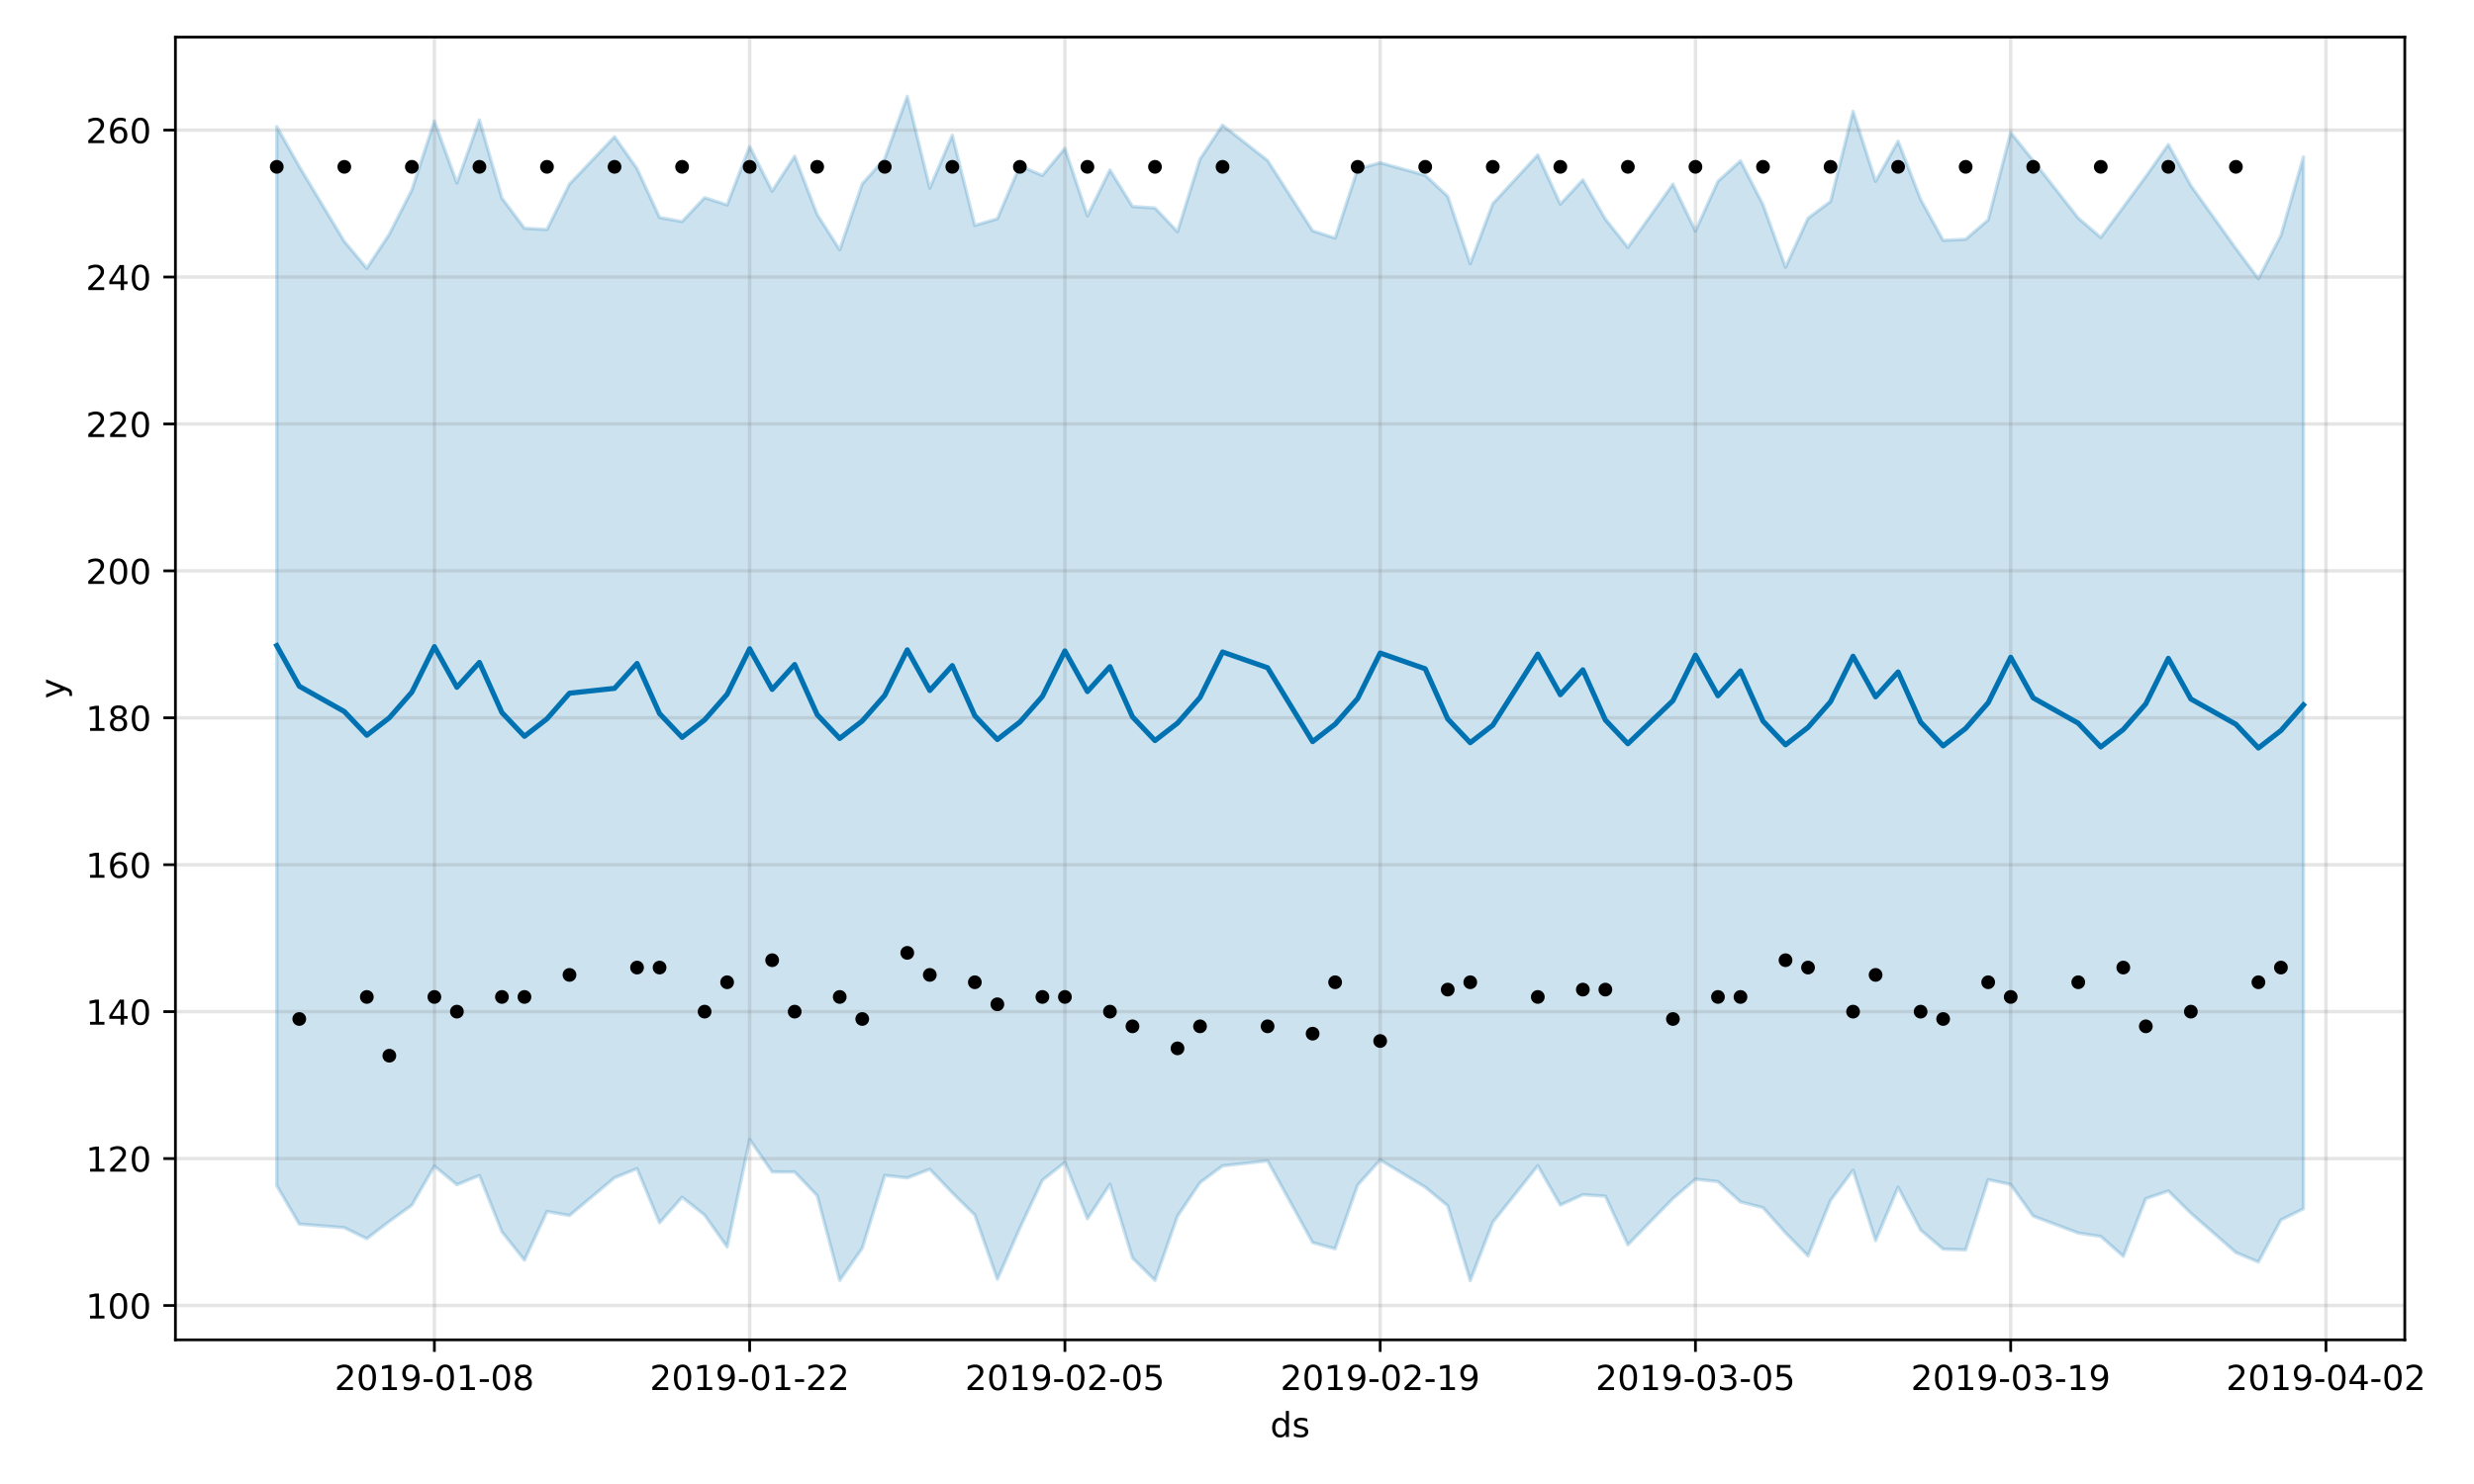<?xml version="1.0" encoding="utf-8" standalone="no"?>
<!DOCTYPE svg PUBLIC "-//W3C//DTD SVG 1.1//EN"
  "http://www.w3.org/Graphics/SVG/1.1/DTD/svg11.dtd">
<!-- Created with matplotlib (https://matplotlib.org/) -->
<svg height="432pt" version="1.1" viewBox="0 0 720 432" width="720pt" xmlns="http://www.w3.org/2000/svg" xmlns:xlink="http://www.w3.org/1999/xlink">
 <defs>
  <style type="text/css">
*{stroke-linecap:butt;stroke-linejoin:round;}
  </style>
 </defs>
 <g id="figure_1">
  <g id="patch_1">
   <path d="M 0 432 
L 720 432 
L 720 0 
L 0 0 
z
" style="fill:#ffffff;"/>
  </g>
  <g id="axes_1">
   <g id="patch_2">
    <path d="M 51.05 390.04 
L 699.857 390.04 
L 699.857 10.8 
L 51.05 10.8 
z
" style="fill:#ffffff;"/>
   </g>
   <g id="PolyCollection_1">
    <defs>
     <path d="M 80.541 -395.135 
L 80.541 -86.854 
L 87.095 -75.655 
L 100.202 -74.612 
L 106.756 -71.416 
L 113.309 -76.445 
L 119.863 -81.176 
L 126.417 -92.543 
L 132.97 -87.113 
L 139.524 -89.815 
L 146.077 -73.405 
L 152.631 -65.169 
L 159.185 -79.321 
L 165.738 -78.156 
L 178.845 -89.143 
L 185.399 -91.801 
L 191.953 -76.033 
L 198.506 -83.48 
L 205.06 -78.289 
L 211.613 -69.012 
L 218.167 -100.292 
L 224.721 -90.849 
L 231.274 -90.831 
L 237.828 -83.932 
L 244.381 -59.268 
L 250.935 -68.629 
L 257.489 -89.824 
L 264.042 -89.115 
L 270.596 -91.614 
L 277.15 -84.752 
L 283.703 -78.29 
L 290.257 -59.588 
L 296.81 -74.516 
L 303.364 -88.428 
L 309.918 -93.618 
L 316.471 -77.22 
L 323.025 -87.256 
L 329.578 -65.791 
L 336.132 -59.278 
L 342.686 -77.974 
L 349.239 -87.725 
L 355.793 -92.611 
L 368.9 -94.071 
L 382.007 -70.28 
L 388.561 -68.467 
L 395.114 -87 
L 401.668 -94.322 
L 414.775 -86.399 
L 421.329 -80.985 
L 427.883 -59.198 
L 434.436 -76.189 
L 447.543 -92.65 
L 454.097 -81.192 
L 460.651 -84.214 
L 467.204 -83.773 
L 473.758 -69.635 
L 486.865 -83.079 
L 493.419 -88.723 
L 499.972 -88.035 
L 506.526 -82.117 
L 513.079 -80.443 
L 519.633 -73.095 
L 526.187 -66.416 
L 532.74 -82.561 
L 539.294 -91.341 
L 545.847 -70.854 
L 552.401 -86.394 
L 558.955 -73.91 
L 565.508 -68.364 
L 572.062 -68.16 
L 578.616 -88.59 
L 585.169 -87.179 
L 591.723 -77.985 
L 604.83 -73.061 
L 611.384 -72.056 
L 617.937 -66.283 
L 624.491 -83.073 
L 631.044 -85.304 
L 637.598 -78.831 
L 650.705 -67.381 
L 657.259 -64.625 
L 663.812 -76.874 
L 670.366 -80.12 
L 670.366 -386.316 
L 670.366 -386.316 
L 663.812 -363.459 
L 657.259 -350.845 
L 650.705 -359.662 
L 637.598 -377.974 
L 631.044 -389.919 
L 624.491 -380.613 
L 617.937 -371.699 
L 611.384 -362.871 
L 604.83 -368.525 
L 591.723 -385.247 
L 585.169 -393.387 
L 578.616 -367.997 
L 572.062 -362.347 
L 565.508 -362.03 
L 558.955 -373.952 
L 552.401 -390.898 
L 545.847 -379.213 
L 539.294 -399.596 
L 532.74 -373.361 
L 526.187 -368.478 
L 519.633 -354.224 
L 513.079 -372.453 
L 506.526 -385.171 
L 499.972 -379.21 
L 493.419 -364.763 
L 486.865 -378.386 
L 473.758 -359.972 
L 467.204 -368.229 
L 460.651 -379.64 
L 454.097 -372.579 
L 447.543 -386.906 
L 434.436 -372.708 
L 427.883 -355.224 
L 421.329 -374.859 
L 414.775 -380.974 
L 401.668 -384.628 
L 395.114 -382.777 
L 388.561 -362.697 
L 382.007 -364.807 
L 368.9 -385.276 
L 355.793 -395.567 
L 349.239 -385.679 
L 342.686 -364.551 
L 336.132 -371.452 
L 329.578 -371.901 
L 323.025 -382.533 
L 316.471 -369.157 
L 309.918 -388.818 
L 303.364 -380.925 
L 296.81 -383.717 
L 290.257 -368.313 
L 283.703 -366.383 
L 277.15 -392.634 
L 270.596 -377.239 
L 264.042 -403.962 
L 257.489 -385.825 
L 250.935 -378.467 
L 244.381 -359.293 
L 237.828 -369.536 
L 231.274 -386.512 
L 224.721 -376.366 
L 218.167 -389.352 
L 211.613 -372.357 
L 205.06 -374.467 
L 198.506 -367.494 
L 191.953 -368.69 
L 185.399 -382.904 
L 178.845 -392.197 
L 165.738 -378.412 
L 159.185 -365.192 
L 152.631 -365.565 
L 146.077 -374.317 
L 139.524 -397.089 
L 132.97 -378.728 
L 126.417 -396.754 
L 119.863 -376.704 
L 113.309 -363.848 
L 106.756 -353.904 
L 100.202 -361.721 
L 87.095 -383.53 
L 80.541 -395.135 
z
" id="m2e9ef9d0f6" style="stroke:#0072b2;stroke-opacity:0.2;"/>
    </defs>
    <g clip-path="url(#pa3e7a0e8f6)">
     <use style="fill:#0072b2;fill-opacity:0.2;stroke:#0072b2;stroke-opacity:0.2;" x="0" xlink:href="#m2e9ef9d0f6" y="432"/>
    </g>
   </g>
   <g id="matplotlib.axis_1">
    <g id="xtick_1">
     <g id="line2d_1">
      <path clip-path="url(#pa3e7a0e8f6)" d="M 126.417 390.04 
L 126.417 10.8 
" style="fill:none;stroke:#808080;stroke-linecap:square;stroke-opacity:0.2;"/>
     </g>
     <g id="line2d_2">
      <defs>
       <path d="M 0 0 
L 0 3.5 
" id="m73ce8b7457" style="stroke:#000000;stroke-width:0.8;"/>
      </defs>
      <g>
       <use style="stroke:#000000;stroke-width:0.8;" x="126.417" xlink:href="#m73ce8b7457" y="390.04"/>
      </g>
     </g>
     <g id="text_1">
      <!-- 2019-01-08 -->
      <defs>
       <path d="M 19.188 8.297 
L 53.609 8.297 
L 53.609 0 
L 7.328 0 
L 7.328 8.297 
Q 12.938 14.109 22.625 23.891 
Q 32.328 33.688 34.812 36.531 
Q 39.547 41.844 41.422 45.531 
Q 43.312 49.219 43.312 52.781 
Q 43.312 58.594 39.234 62.25 
Q 35.156 65.922 28.609 65.922 
Q 23.969 65.922 18.812 64.312 
Q 13.672 62.703 7.812 59.422 
L 7.812 69.391 
Q 13.766 71.781 18.938 73 
Q 24.125 74.219 28.422 74.219 
Q 39.75 74.219 46.484 68.547 
Q 53.219 62.891 53.219 53.422 
Q 53.219 48.922 51.531 44.891 
Q 49.859 40.875 45.406 35.406 
Q 44.188 33.984 37.641 27.219 
Q 31.109 20.453 19.188 8.297 
z
" id="DejaVuSans-50"/>
       <path d="M 31.781 66.406 
Q 24.172 66.406 20.328 58.906 
Q 16.5 51.422 16.5 36.375 
Q 16.5 21.391 20.328 13.891 
Q 24.172 6.391 31.781 6.391 
Q 39.453 6.391 43.281 13.891 
Q 47.125 21.391 47.125 36.375 
Q 47.125 51.422 43.281 58.906 
Q 39.453 66.406 31.781 66.406 
z
M 31.781 74.219 
Q 44.047 74.219 50.516 64.516 
Q 56.984 54.828 56.984 36.375 
Q 56.984 17.969 50.516 8.266 
Q 44.047 -1.422 31.781 -1.422 
Q 19.531 -1.422 13.062 8.266 
Q 6.594 17.969 6.594 36.375 
Q 6.594 54.828 13.062 64.516 
Q 19.531 74.219 31.781 74.219 
z
" id="DejaVuSans-48"/>
       <path d="M 12.406 8.297 
L 28.516 8.297 
L 28.516 63.922 
L 10.984 60.406 
L 10.984 69.391 
L 28.422 72.906 
L 38.281 72.906 
L 38.281 8.297 
L 54.391 8.297 
L 54.391 0 
L 12.406 0 
z
" id="DejaVuSans-49"/>
       <path d="M 10.984 1.516 
L 10.984 10.5 
Q 14.703 8.734 18.5 7.812 
Q 22.312 6.891 25.984 6.891 
Q 35.75 6.891 40.891 13.453 
Q 46.047 20.016 46.781 33.406 
Q 43.953 29.203 39.594 26.953 
Q 35.25 24.703 29.984 24.703 
Q 19.047 24.703 12.672 31.312 
Q 6.297 37.938 6.297 49.422 
Q 6.297 60.641 12.938 67.422 
Q 19.578 74.219 30.609 74.219 
Q 43.266 74.219 49.922 64.516 
Q 56.594 54.828 56.594 36.375 
Q 56.594 19.141 48.406 8.859 
Q 40.234 -1.422 26.422 -1.422 
Q 22.703 -1.422 18.891 -0.688 
Q 15.094 0.047 10.984 1.516 
z
M 30.609 32.422 
Q 37.25 32.422 41.125 36.953 
Q 45.016 41.5 45.016 49.422 
Q 45.016 57.281 41.125 61.844 
Q 37.25 66.406 30.609 66.406 
Q 23.969 66.406 20.094 61.844 
Q 16.219 57.281 16.219 49.422 
Q 16.219 41.5 20.094 36.953 
Q 23.969 32.422 30.609 32.422 
z
" id="DejaVuSans-57"/>
       <path d="M 4.891 31.391 
L 31.203 31.391 
L 31.203 23.391 
L 4.891 23.391 
z
" id="DejaVuSans-45"/>
       <path d="M 31.781 34.625 
Q 24.75 34.625 20.719 30.859 
Q 16.703 27.094 16.703 20.516 
Q 16.703 13.922 20.719 10.156 
Q 24.75 6.391 31.781 6.391 
Q 38.812 6.391 42.859 10.172 
Q 46.922 13.969 46.922 20.516 
Q 46.922 27.094 42.891 30.859 
Q 38.875 34.625 31.781 34.625 
z
M 21.922 38.812 
Q 15.578 40.375 12.031 44.719 
Q 8.5 49.078 8.5 55.328 
Q 8.5 64.062 14.719 69.141 
Q 20.953 74.219 31.781 74.219 
Q 42.672 74.219 48.875 69.141 
Q 55.078 64.062 55.078 55.328 
Q 55.078 49.078 51.531 44.719 
Q 48 40.375 41.703 38.812 
Q 48.828 37.156 52.797 32.312 
Q 56.781 27.484 56.781 20.516 
Q 56.781 9.906 50.312 4.234 
Q 43.844 -1.422 31.781 -1.422 
Q 19.734 -1.422 13.25 4.234 
Q 6.781 9.906 6.781 20.516 
Q 6.781 27.484 10.781 32.312 
Q 14.797 37.156 21.922 38.812 
z
M 18.312 54.391 
Q 18.312 48.734 21.844 45.562 
Q 25.391 42.391 31.781 42.391 
Q 38.141 42.391 41.719 45.562 
Q 45.312 48.734 45.312 54.391 
Q 45.312 60.062 41.719 63.234 
Q 38.141 66.406 31.781 66.406 
Q 25.391 66.406 21.844 63.234 
Q 18.312 60.062 18.312 54.391 
z
" id="DejaVuSans-56"/>
      </defs>
      <g transform="translate(97.359 404.638)scale(0.1 -0.1)">
       <use xlink:href="#DejaVuSans-50"/>
       <use x="63.623" xlink:href="#DejaVuSans-48"/>
       <use x="127.246" xlink:href="#DejaVuSans-49"/>
       <use x="190.869" xlink:href="#DejaVuSans-57"/>
       <use x="254.492" xlink:href="#DejaVuSans-45"/>
       <use x="290.576" xlink:href="#DejaVuSans-48"/>
       <use x="354.199" xlink:href="#DejaVuSans-49"/>
       <use x="417.822" xlink:href="#DejaVuSans-45"/>
       <use x="453.906" xlink:href="#DejaVuSans-48"/>
       <use x="517.529" xlink:href="#DejaVuSans-56"/>
      </g>
     </g>
    </g>
    <g id="xtick_2">
     <g id="line2d_3">
      <path clip-path="url(#pa3e7a0e8f6)" d="M 218.167 390.04 
L 218.167 10.8 
" style="fill:none;stroke:#808080;stroke-linecap:square;stroke-opacity:0.2;"/>
     </g>
     <g id="line2d_4">
      <g>
       <use style="stroke:#000000;stroke-width:0.8;" x="218.167" xlink:href="#m73ce8b7457" y="390.04"/>
      </g>
     </g>
     <g id="text_2">
      <!-- 2019-01-22 -->
      <g transform="translate(189.109 404.638)scale(0.1 -0.1)">
       <use xlink:href="#DejaVuSans-50"/>
       <use x="63.623" xlink:href="#DejaVuSans-48"/>
       <use x="127.246" xlink:href="#DejaVuSans-49"/>
       <use x="190.869" xlink:href="#DejaVuSans-57"/>
       <use x="254.492" xlink:href="#DejaVuSans-45"/>
       <use x="290.576" xlink:href="#DejaVuSans-48"/>
       <use x="354.199" xlink:href="#DejaVuSans-49"/>
       <use x="417.822" xlink:href="#DejaVuSans-45"/>
       <use x="453.906" xlink:href="#DejaVuSans-50"/>
       <use x="517.529" xlink:href="#DejaVuSans-50"/>
      </g>
     </g>
    </g>
    <g id="xtick_3">
     <g id="line2d_5">
      <path clip-path="url(#pa3e7a0e8f6)" d="M 309.918 390.04 
L 309.918 10.8 
" style="fill:none;stroke:#808080;stroke-linecap:square;stroke-opacity:0.2;"/>
     </g>
     <g id="line2d_6">
      <g>
       <use style="stroke:#000000;stroke-width:0.8;" x="309.918" xlink:href="#m73ce8b7457" y="390.04"/>
      </g>
     </g>
     <g id="text_3">
      <!-- 2019-02-05 -->
      <defs>
       <path d="M 10.797 72.906 
L 49.516 72.906 
L 49.516 64.594 
L 19.828 64.594 
L 19.828 46.734 
Q 21.969 47.469 24.109 47.828 
Q 26.266 48.188 28.422 48.188 
Q 40.625 48.188 47.75 41.5 
Q 54.891 34.812 54.891 23.391 
Q 54.891 11.625 47.562 5.094 
Q 40.234 -1.422 26.906 -1.422 
Q 22.312 -1.422 17.547 -0.641 
Q 12.797 0.141 7.719 1.703 
L 7.719 11.625 
Q 12.109 9.234 16.797 8.062 
Q 21.484 6.891 26.703 6.891 
Q 35.156 6.891 40.078 11.328 
Q 45.016 15.766 45.016 23.391 
Q 45.016 31 40.078 35.438 
Q 35.156 39.891 26.703 39.891 
Q 22.75 39.891 18.812 39.016 
Q 14.891 38.141 10.797 36.281 
z
" id="DejaVuSans-53"/>
      </defs>
      <g transform="translate(280.86 404.638)scale(0.1 -0.1)">
       <use xlink:href="#DejaVuSans-50"/>
       <use x="63.623" xlink:href="#DejaVuSans-48"/>
       <use x="127.246" xlink:href="#DejaVuSans-49"/>
       <use x="190.869" xlink:href="#DejaVuSans-57"/>
       <use x="254.492" xlink:href="#DejaVuSans-45"/>
       <use x="290.576" xlink:href="#DejaVuSans-48"/>
       <use x="354.199" xlink:href="#DejaVuSans-50"/>
       <use x="417.822" xlink:href="#DejaVuSans-45"/>
       <use x="453.906" xlink:href="#DejaVuSans-48"/>
       <use x="517.529" xlink:href="#DejaVuSans-53"/>
      </g>
     </g>
    </g>
    <g id="xtick_4">
     <g id="line2d_7">
      <path clip-path="url(#pa3e7a0e8f6)" d="M 401.668 390.04 
L 401.668 10.8 
" style="fill:none;stroke:#808080;stroke-linecap:square;stroke-opacity:0.2;"/>
     </g>
     <g id="line2d_8">
      <g>
       <use style="stroke:#000000;stroke-width:0.8;" x="401.668" xlink:href="#m73ce8b7457" y="390.04"/>
      </g>
     </g>
     <g id="text_4">
      <!-- 2019-02-19 -->
      <g transform="translate(372.61 404.638)scale(0.1 -0.1)">
       <use xlink:href="#DejaVuSans-50"/>
       <use x="63.623" xlink:href="#DejaVuSans-48"/>
       <use x="127.246" xlink:href="#DejaVuSans-49"/>
       <use x="190.869" xlink:href="#DejaVuSans-57"/>
       <use x="254.492" xlink:href="#DejaVuSans-45"/>
       <use x="290.576" xlink:href="#DejaVuSans-48"/>
       <use x="354.199" xlink:href="#DejaVuSans-50"/>
       <use x="417.822" xlink:href="#DejaVuSans-45"/>
       <use x="453.906" xlink:href="#DejaVuSans-49"/>
       <use x="517.529" xlink:href="#DejaVuSans-57"/>
      </g>
     </g>
    </g>
    <g id="xtick_5">
     <g id="line2d_9">
      <path clip-path="url(#pa3e7a0e8f6)" d="M 493.419 390.04 
L 493.419 10.8 
" style="fill:none;stroke:#808080;stroke-linecap:square;stroke-opacity:0.2;"/>
     </g>
     <g id="line2d_10">
      <g>
       <use style="stroke:#000000;stroke-width:0.8;" x="493.419" xlink:href="#m73ce8b7457" y="390.04"/>
      </g>
     </g>
     <g id="text_5">
      <!-- 2019-03-05 -->
      <defs>
       <path d="M 40.578 39.312 
Q 47.656 37.797 51.625 33 
Q 55.609 28.219 55.609 21.188 
Q 55.609 10.406 48.188 4.484 
Q 40.766 -1.422 27.094 -1.422 
Q 22.516 -1.422 17.656 -0.516 
Q 12.797 0.391 7.625 2.203 
L 7.625 11.719 
Q 11.719 9.328 16.594 8.109 
Q 21.484 6.891 26.812 6.891 
Q 36.078 6.891 40.938 10.547 
Q 45.797 14.203 45.797 21.188 
Q 45.797 27.641 41.281 31.266 
Q 36.766 34.906 28.719 34.906 
L 20.219 34.906 
L 20.219 43.016 
L 29.109 43.016 
Q 36.375 43.016 40.234 45.922 
Q 44.094 48.828 44.094 54.297 
Q 44.094 59.906 40.109 62.906 
Q 36.141 65.922 28.719 65.922 
Q 24.656 65.922 20.016 65.031 
Q 15.375 64.156 9.812 62.312 
L 9.812 71.094 
Q 15.438 72.656 20.344 73.438 
Q 25.25 74.219 29.594 74.219 
Q 40.828 74.219 47.359 69.109 
Q 53.906 64.016 53.906 55.328 
Q 53.906 49.266 50.438 45.094 
Q 46.969 40.922 40.578 39.312 
z
" id="DejaVuSans-51"/>
      </defs>
      <g transform="translate(464.361 404.638)scale(0.1 -0.1)">
       <use xlink:href="#DejaVuSans-50"/>
       <use x="63.623" xlink:href="#DejaVuSans-48"/>
       <use x="127.246" xlink:href="#DejaVuSans-49"/>
       <use x="190.869" xlink:href="#DejaVuSans-57"/>
       <use x="254.492" xlink:href="#DejaVuSans-45"/>
       <use x="290.576" xlink:href="#DejaVuSans-48"/>
       <use x="354.199" xlink:href="#DejaVuSans-51"/>
       <use x="417.822" xlink:href="#DejaVuSans-45"/>
       <use x="453.906" xlink:href="#DejaVuSans-48"/>
       <use x="517.529" xlink:href="#DejaVuSans-53"/>
      </g>
     </g>
    </g>
    <g id="xtick_6">
     <g id="line2d_11">
      <path clip-path="url(#pa3e7a0e8f6)" d="M 585.169 390.04 
L 585.169 10.8 
" style="fill:none;stroke:#808080;stroke-linecap:square;stroke-opacity:0.2;"/>
     </g>
     <g id="line2d_12">
      <g>
       <use style="stroke:#000000;stroke-width:0.8;" x="585.169" xlink:href="#m73ce8b7457" y="390.04"/>
      </g>
     </g>
     <g id="text_6">
      <!-- 2019-03-19 -->
      <g transform="translate(556.111 404.638)scale(0.1 -0.1)">
       <use xlink:href="#DejaVuSans-50"/>
       <use x="63.623" xlink:href="#DejaVuSans-48"/>
       <use x="127.246" xlink:href="#DejaVuSans-49"/>
       <use x="190.869" xlink:href="#DejaVuSans-57"/>
       <use x="254.492" xlink:href="#DejaVuSans-45"/>
       <use x="290.576" xlink:href="#DejaVuSans-48"/>
       <use x="354.199" xlink:href="#DejaVuSans-51"/>
       <use x="417.822" xlink:href="#DejaVuSans-45"/>
       <use x="453.906" xlink:href="#DejaVuSans-49"/>
       <use x="517.529" xlink:href="#DejaVuSans-57"/>
      </g>
     </g>
    </g>
    <g id="xtick_7">
     <g id="line2d_13">
      <path clip-path="url(#pa3e7a0e8f6)" d="M 676.92 390.04 
L 676.92 10.8 
" style="fill:none;stroke:#808080;stroke-linecap:square;stroke-opacity:0.2;"/>
     </g>
     <g id="line2d_14">
      <g>
       <use style="stroke:#000000;stroke-width:0.8;" x="676.92" xlink:href="#m73ce8b7457" y="390.04"/>
      </g>
     </g>
     <g id="text_7">
      <!-- 2019-04-02 -->
      <defs>
       <path d="M 37.797 64.312 
L 12.891 25.391 
L 37.797 25.391 
z
M 35.203 72.906 
L 47.609 72.906 
L 47.609 25.391 
L 58.016 25.391 
L 58.016 17.188 
L 47.609 17.188 
L 47.609 0 
L 37.797 0 
L 37.797 17.188 
L 4.891 17.188 
L 4.891 26.703 
z
" id="DejaVuSans-52"/>
      </defs>
      <g transform="translate(647.862 404.638)scale(0.1 -0.1)">
       <use xlink:href="#DejaVuSans-50"/>
       <use x="63.623" xlink:href="#DejaVuSans-48"/>
       <use x="127.246" xlink:href="#DejaVuSans-49"/>
       <use x="190.869" xlink:href="#DejaVuSans-57"/>
       <use x="254.492" xlink:href="#DejaVuSans-45"/>
       <use x="290.576" xlink:href="#DejaVuSans-48"/>
       <use x="354.199" xlink:href="#DejaVuSans-52"/>
       <use x="417.822" xlink:href="#DejaVuSans-45"/>
       <use x="453.906" xlink:href="#DejaVuSans-48"/>
       <use x="517.529" xlink:href="#DejaVuSans-50"/>
      </g>
     </g>
    </g>
    <g id="text_8">
     <!-- ds -->
     <defs>
      <path d="M 45.406 46.391 
L 45.406 75.984 
L 54.391 75.984 
L 54.391 0 
L 45.406 0 
L 45.406 8.203 
Q 42.578 3.328 38.25 0.953 
Q 33.938 -1.422 27.875 -1.422 
Q 17.969 -1.422 11.734 6.484 
Q 5.516 14.406 5.516 27.297 
Q 5.516 40.188 11.734 48.094 
Q 17.969 56 27.875 56 
Q 33.938 56 38.25 53.625 
Q 42.578 51.266 45.406 46.391 
z
M 14.797 27.297 
Q 14.797 17.391 18.875 11.75 
Q 22.953 6.109 30.078 6.109 
Q 37.203 6.109 41.297 11.75 
Q 45.406 17.391 45.406 27.297 
Q 45.406 37.203 41.297 42.844 
Q 37.203 48.484 30.078 48.484 
Q 22.953 48.484 18.875 42.844 
Q 14.797 37.203 14.797 27.297 
z
" id="DejaVuSans-100"/>
      <path d="M 44.281 53.078 
L 44.281 44.578 
Q 40.484 46.531 36.375 47.5 
Q 32.281 48.484 27.875 48.484 
Q 21.188 48.484 17.844 46.438 
Q 14.5 44.391 14.5 40.281 
Q 14.5 37.156 16.891 35.375 
Q 19.281 33.594 26.516 31.984 
L 29.594 31.297 
Q 39.156 29.25 43.188 25.516 
Q 47.219 21.781 47.219 15.094 
Q 47.219 7.469 41.188 3.016 
Q 35.156 -1.422 24.609 -1.422 
Q 20.219 -1.422 15.453 -0.562 
Q 10.688 0.297 5.422 2 
L 5.422 11.281 
Q 10.406 8.688 15.234 7.391 
Q 20.062 6.109 24.812 6.109 
Q 31.156 6.109 34.562 8.281 
Q 37.984 10.453 37.984 14.406 
Q 37.984 18.062 35.516 20.016 
Q 33.062 21.969 24.703 23.781 
L 21.578 24.516 
Q 13.234 26.266 9.516 29.906 
Q 5.812 33.547 5.812 39.891 
Q 5.812 47.609 11.281 51.797 
Q 16.75 56 26.812 56 
Q 31.781 56 36.172 55.266 
Q 40.578 54.547 44.281 53.078 
z
" id="DejaVuSans-115"/>
     </defs>
     <g transform="translate(369.675 418.317)scale(0.1 -0.1)">
      <use xlink:href="#DejaVuSans-100"/>
      <use x="63.477" xlink:href="#DejaVuSans-115"/>
     </g>
    </g>
   </g>
   <g id="matplotlib.axis_2">
    <g id="ytick_1">
     <g id="line2d_15">
      <path clip-path="url(#pa3e7a0e8f6)" d="M 51.05 380.033 
L 699.857 380.033 
" style="fill:none;stroke:#808080;stroke-linecap:square;stroke-opacity:0.2;"/>
     </g>
     <g id="line2d_16">
      <defs>
       <path d="M 0 0 
L -3.5 0 
" id="m3aac0fd8ef" style="stroke:#000000;stroke-width:0.8;"/>
      </defs>
      <g>
       <use style="stroke:#000000;stroke-width:0.8;" x="51.05" xlink:href="#m3aac0fd8ef" y="380.033"/>
      </g>
     </g>
     <g id="text_9">
      <!-- 100 -->
      <g transform="translate(24.962 383.832)scale(0.1 -0.1)">
       <use xlink:href="#DejaVuSans-49"/>
       <use x="63.623" xlink:href="#DejaVuSans-48"/>
       <use x="127.246" xlink:href="#DejaVuSans-48"/>
      </g>
     </g>
    </g>
    <g id="ytick_2">
     <g id="line2d_17">
      <path clip-path="url(#pa3e7a0e8f6)" d="M 51.05 337.263 
L 699.857 337.263 
" style="fill:none;stroke:#808080;stroke-linecap:square;stroke-opacity:0.2;"/>
     </g>
     <g id="line2d_18">
      <g>
       <use style="stroke:#000000;stroke-width:0.8;" x="51.05" xlink:href="#m3aac0fd8ef" y="337.263"/>
      </g>
     </g>
     <g id="text_10">
      <!-- 120 -->
      <g transform="translate(24.962 341.062)scale(0.1 -0.1)">
       <use xlink:href="#DejaVuSans-49"/>
       <use x="63.623" xlink:href="#DejaVuSans-50"/>
       <use x="127.246" xlink:href="#DejaVuSans-48"/>
      </g>
     </g>
    </g>
    <g id="ytick_3">
     <g id="line2d_19">
      <path clip-path="url(#pa3e7a0e8f6)" d="M 51.05 294.493 
L 699.857 294.493 
" style="fill:none;stroke:#808080;stroke-linecap:square;stroke-opacity:0.2;"/>
     </g>
     <g id="line2d_20">
      <g>
       <use style="stroke:#000000;stroke-width:0.8;" x="51.05" xlink:href="#m3aac0fd8ef" y="294.493"/>
      </g>
     </g>
     <g id="text_11">
      <!-- 140 -->
      <g transform="translate(24.962 298.292)scale(0.1 -0.1)">
       <use xlink:href="#DejaVuSans-49"/>
       <use x="63.623" xlink:href="#DejaVuSans-52"/>
       <use x="127.246" xlink:href="#DejaVuSans-48"/>
      </g>
     </g>
    </g>
    <g id="ytick_4">
     <g id="line2d_21">
      <path clip-path="url(#pa3e7a0e8f6)" d="M 51.05 251.723 
L 699.857 251.723 
" style="fill:none;stroke:#808080;stroke-linecap:square;stroke-opacity:0.2;"/>
     </g>
     <g id="line2d_22">
      <g>
       <use style="stroke:#000000;stroke-width:0.8;" x="51.05" xlink:href="#m3aac0fd8ef" y="251.723"/>
      </g>
     </g>
     <g id="text_12">
      <!-- 160 -->
      <defs>
       <path d="M 33.016 40.375 
Q 26.375 40.375 22.484 35.828 
Q 18.609 31.297 18.609 23.391 
Q 18.609 15.531 22.484 10.953 
Q 26.375 6.391 33.016 6.391 
Q 39.656 6.391 43.531 10.953 
Q 47.406 15.531 47.406 23.391 
Q 47.406 31.297 43.531 35.828 
Q 39.656 40.375 33.016 40.375 
z
M 52.594 71.297 
L 52.594 62.312 
Q 48.875 64.062 45.094 64.984 
Q 41.312 65.922 37.594 65.922 
Q 27.828 65.922 22.672 59.328 
Q 17.531 52.734 16.797 39.406 
Q 19.672 43.656 24.016 45.922 
Q 28.375 48.188 33.594 48.188 
Q 44.578 48.188 50.953 41.516 
Q 57.328 34.859 57.328 23.391 
Q 57.328 12.156 50.688 5.359 
Q 44.047 -1.422 33.016 -1.422 
Q 20.359 -1.422 13.672 8.266 
Q 6.984 17.969 6.984 36.375 
Q 6.984 53.656 15.188 63.938 
Q 23.391 74.219 37.203 74.219 
Q 40.922 74.219 44.703 73.484 
Q 48.484 72.75 52.594 71.297 
z
" id="DejaVuSans-54"/>
      </defs>
      <g transform="translate(24.962 255.522)scale(0.1 -0.1)">
       <use xlink:href="#DejaVuSans-49"/>
       <use x="63.623" xlink:href="#DejaVuSans-54"/>
       <use x="127.246" xlink:href="#DejaVuSans-48"/>
      </g>
     </g>
    </g>
    <g id="ytick_5">
     <g id="line2d_23">
      <path clip-path="url(#pa3e7a0e8f6)" d="M 51.05 208.953 
L 699.857 208.953 
" style="fill:none;stroke:#808080;stroke-linecap:square;stroke-opacity:0.2;"/>
     </g>
     <g id="line2d_24">
      <g>
       <use style="stroke:#000000;stroke-width:0.8;" x="51.05" xlink:href="#m3aac0fd8ef" y="208.953"/>
      </g>
     </g>
     <g id="text_13">
      <!-- 180 -->
      <g transform="translate(24.962 212.752)scale(0.1 -0.1)">
       <use xlink:href="#DejaVuSans-49"/>
       <use x="63.623" xlink:href="#DejaVuSans-56"/>
       <use x="127.246" xlink:href="#DejaVuSans-48"/>
      </g>
     </g>
    </g>
    <g id="ytick_6">
     <g id="line2d_25">
      <path clip-path="url(#pa3e7a0e8f6)" d="M 51.05 166.183 
L 699.857 166.183 
" style="fill:none;stroke:#808080;stroke-linecap:square;stroke-opacity:0.2;"/>
     </g>
     <g id="line2d_26">
      <g>
       <use style="stroke:#000000;stroke-width:0.8;" x="51.05" xlink:href="#m3aac0fd8ef" y="166.183"/>
      </g>
     </g>
     <g id="text_14">
      <!-- 200 -->
      <g transform="translate(24.962 169.982)scale(0.1 -0.1)">
       <use xlink:href="#DejaVuSans-50"/>
       <use x="63.623" xlink:href="#DejaVuSans-48"/>
       <use x="127.246" xlink:href="#DejaVuSans-48"/>
      </g>
     </g>
    </g>
    <g id="ytick_7">
     <g id="line2d_27">
      <path clip-path="url(#pa3e7a0e8f6)" d="M 51.05 123.413 
L 699.857 123.413 
" style="fill:none;stroke:#808080;stroke-linecap:square;stroke-opacity:0.2;"/>
     </g>
     <g id="line2d_28">
      <g>
       <use style="stroke:#000000;stroke-width:0.8;" x="51.05" xlink:href="#m3aac0fd8ef" y="123.413"/>
      </g>
     </g>
     <g id="text_15">
      <!-- 220 -->
      <g transform="translate(24.962 127.212)scale(0.1 -0.1)">
       <use xlink:href="#DejaVuSans-50"/>
       <use x="63.623" xlink:href="#DejaVuSans-50"/>
       <use x="127.246" xlink:href="#DejaVuSans-48"/>
      </g>
     </g>
    </g>
    <g id="ytick_8">
     <g id="line2d_29">
      <path clip-path="url(#pa3e7a0e8f6)" d="M 51.05 80.643 
L 699.857 80.643 
" style="fill:none;stroke:#808080;stroke-linecap:square;stroke-opacity:0.2;"/>
     </g>
     <g id="line2d_30">
      <g>
       <use style="stroke:#000000;stroke-width:0.8;" x="51.05" xlink:href="#m3aac0fd8ef" y="80.643"/>
      </g>
     </g>
     <g id="text_16">
      <!-- 240 -->
      <g transform="translate(24.962 84.442)scale(0.1 -0.1)">
       <use xlink:href="#DejaVuSans-50"/>
       <use x="63.623" xlink:href="#DejaVuSans-52"/>
       <use x="127.246" xlink:href="#DejaVuSans-48"/>
      </g>
     </g>
    </g>
    <g id="ytick_9">
     <g id="line2d_31">
      <path clip-path="url(#pa3e7a0e8f6)" d="M 51.05 37.873 
L 699.857 37.873 
" style="fill:none;stroke:#808080;stroke-linecap:square;stroke-opacity:0.2;"/>
     </g>
     <g id="line2d_32">
      <g>
       <use style="stroke:#000000;stroke-width:0.8;" x="51.05" xlink:href="#m3aac0fd8ef" y="37.873"/>
      </g>
     </g>
     <g id="text_17">
      <!-- 260 -->
      <g transform="translate(24.962 41.672)scale(0.1 -0.1)">
       <use xlink:href="#DejaVuSans-50"/>
       <use x="63.623" xlink:href="#DejaVuSans-54"/>
       <use x="127.246" xlink:href="#DejaVuSans-48"/>
      </g>
     </g>
    </g>
    <g id="text_18">
     <!-- y -->
     <defs>
      <path d="M 32.172 -5.078 
Q 28.375 -14.844 24.75 -17.812 
Q 21.141 -20.797 15.094 -20.797 
L 7.906 -20.797 
L 7.906 -13.281 
L 13.188 -13.281 
Q 16.891 -13.281 18.938 -11.516 
Q 21 -9.766 23.484 -3.219 
L 25.094 0.875 
L 2.984 54.688 
L 12.5 54.688 
L 29.594 11.922 
L 46.688 54.688 
L 56.203 54.688 
z
" id="DejaVuSans-121"/>
     </defs>
     <g transform="translate(18.883 203.379)rotate(-90)scale(0.1 -0.1)">
      <use xlink:href="#DejaVuSans-121"/>
     </g>
    </g>
   </g>
   <g id="line2d_33">
    <defs>
     <path d="M 0 1.5 
C 0.398 1.5 0.779 1.342 1.061 1.061 
C 1.342 0.779 1.5 0.398 1.5 0 
C 1.5 -0.398 1.342 -0.779 1.061 -1.061 
C 0.779 -1.342 0.398 -1.5 0 -1.5 
C -0.398 -1.5 -0.779 -1.342 -1.061 -1.061 
C -1.342 -0.779 -1.5 -0.398 -1.5 0 
C -1.5 0.398 -1.342 0.779 -1.061 1.061 
C -0.779 1.342 -0.398 1.5 0 1.5 
z
" id="m27a917e6e4" style="stroke:#000000;"/>
    </defs>
    <g clip-path="url(#pa3e7a0e8f6)">
     <use style="stroke:#000000;" x="80.541" xlink:href="#m27a917e6e4" y="48.565"/>
     <use style="stroke:#000000;" x="87.095" xlink:href="#m27a917e6e4" y="296.631"/>
     <use style="stroke:#000000;" x="100.202" xlink:href="#m27a917e6e4" y="48.565"/>
     <use style="stroke:#000000;" x="106.756" xlink:href="#m27a917e6e4" y="290.216"/>
     <use style="stroke:#000000;" x="113.309" xlink:href="#m27a917e6e4" y="307.324"/>
     <use style="stroke:#000000;" x="119.863" xlink:href="#m27a917e6e4" y="48.565"/>
     <use style="stroke:#000000;" x="126.417" xlink:href="#m27a917e6e4" y="290.216"/>
     <use style="stroke:#000000;" x="132.97" xlink:href="#m27a917e6e4" y="294.493"/>
     <use style="stroke:#000000;" x="139.524" xlink:href="#m27a917e6e4" y="48.565"/>
     <use style="stroke:#000000;" x="146.077" xlink:href="#m27a917e6e4" y="290.216"/>
     <use style="stroke:#000000;" x="152.631" xlink:href="#m27a917e6e4" y="290.216"/>
     <use style="stroke:#000000;" x="159.185" xlink:href="#m27a917e6e4" y="48.565"/>
     <use style="stroke:#000000;" x="165.738" xlink:href="#m27a917e6e4" y="283.8"/>
     <use style="stroke:#000000;" x="178.845" xlink:href="#m27a917e6e4" y="48.565"/>
     <use style="stroke:#000000;" x="185.399" xlink:href="#m27a917e6e4" y="281.662"/>
     <use style="stroke:#000000;" x="191.953" xlink:href="#m27a917e6e4" y="281.662"/>
     <use style="stroke:#000000;" x="198.506" xlink:href="#m27a917e6e4" y="48.565"/>
     <use style="stroke:#000000;" x="205.06" xlink:href="#m27a917e6e4" y="294.493"/>
     <use style="stroke:#000000;" x="211.613" xlink:href="#m27a917e6e4" y="285.939"/>
     <use style="stroke:#000000;" x="218.167" xlink:href="#m27a917e6e4" y="48.565"/>
     <use style="stroke:#000000;" x="224.721" xlink:href="#m27a917e6e4" y="279.523"/>
     <use style="stroke:#000000;" x="231.274" xlink:href="#m27a917e6e4" y="294.493"/>
     <use style="stroke:#000000;" x="237.828" xlink:href="#m27a917e6e4" y="48.565"/>
     <use style="stroke:#000000;" x="244.381" xlink:href="#m27a917e6e4" y="290.216"/>
     <use style="stroke:#000000;" x="250.935" xlink:href="#m27a917e6e4" y="296.631"/>
     <use style="stroke:#000000;" x="257.489" xlink:href="#m27a917e6e4" y="48.565"/>
     <use style="stroke:#000000;" x="264.042" xlink:href="#m27a917e6e4" y="277.385"/>
     <use style="stroke:#000000;" x="270.596" xlink:href="#m27a917e6e4" y="283.8"/>
     <use style="stroke:#000000;" x="277.15" xlink:href="#m27a917e6e4" y="48.565"/>
     <use style="stroke:#000000;" x="283.703" xlink:href="#m27a917e6e4" y="285.939"/>
     <use style="stroke:#000000;" x="290.257" xlink:href="#m27a917e6e4" y="292.354"/>
     <use style="stroke:#000000;" x="296.81" xlink:href="#m27a917e6e4" y="48.565"/>
     <use style="stroke:#000000;" x="303.364" xlink:href="#m27a917e6e4" y="290.216"/>
     <use style="stroke:#000000;" x="309.918" xlink:href="#m27a917e6e4" y="290.216"/>
     <use style="stroke:#000000;" x="316.471" xlink:href="#m27a917e6e4" y="48.565"/>
     <use style="stroke:#000000;" x="323.025" xlink:href="#m27a917e6e4" y="294.493"/>
     <use style="stroke:#000000;" x="329.578" xlink:href="#m27a917e6e4" y="298.77"/>
     <use style="stroke:#000000;" x="336.132" xlink:href="#m27a917e6e4" y="48.565"/>
     <use style="stroke:#000000;" x="342.686" xlink:href="#m27a917e6e4" y="305.185"/>
     <use style="stroke:#000000;" x="349.239" xlink:href="#m27a917e6e4" y="298.77"/>
     <use style="stroke:#000000;" x="355.793" xlink:href="#m27a917e6e4" y="48.565"/>
     <use style="stroke:#000000;" x="368.9" xlink:href="#m27a917e6e4" y="298.77"/>
     <use style="stroke:#000000;" x="382.007" xlink:href="#m27a917e6e4" y="300.908"/>
     <use style="stroke:#000000;" x="388.561" xlink:href="#m27a917e6e4" y="285.939"/>
     <use style="stroke:#000000;" x="395.114" xlink:href="#m27a917e6e4" y="48.565"/>
     <use style="stroke:#000000;" x="401.668" xlink:href="#m27a917e6e4" y="303.047"/>
     <use style="stroke:#000000;" x="414.775" xlink:href="#m27a917e6e4" y="48.565"/>
     <use style="stroke:#000000;" x="421.329" xlink:href="#m27a917e6e4" y="288.077"/>
     <use style="stroke:#000000;" x="427.883" xlink:href="#m27a917e6e4" y="285.939"/>
     <use style="stroke:#000000;" x="434.436" xlink:href="#m27a917e6e4" y="48.565"/>
     <use style="stroke:#000000;" x="447.543" xlink:href="#m27a917e6e4" y="290.216"/>
     <use style="stroke:#000000;" x="454.097" xlink:href="#m27a917e6e4" y="48.565"/>
     <use style="stroke:#000000;" x="460.651" xlink:href="#m27a917e6e4" y="288.077"/>
     <use style="stroke:#000000;" x="467.204" xlink:href="#m27a917e6e4" y="288.077"/>
     <use style="stroke:#000000;" x="473.758" xlink:href="#m27a917e6e4" y="48.565"/>
     <use style="stroke:#000000;" x="486.865" xlink:href="#m27a917e6e4" y="296.631"/>
     <use style="stroke:#000000;" x="493.419" xlink:href="#m27a917e6e4" y="48.565"/>
     <use style="stroke:#000000;" x="499.972" xlink:href="#m27a917e6e4" y="290.216"/>
     <use style="stroke:#000000;" x="506.526" xlink:href="#m27a917e6e4" y="290.216"/>
     <use style="stroke:#000000;" x="513.079" xlink:href="#m27a917e6e4" y="48.565"/>
     <use style="stroke:#000000;" x="519.633" xlink:href="#m27a917e6e4" y="279.523"/>
     <use style="stroke:#000000;" x="526.187" xlink:href="#m27a917e6e4" y="281.662"/>
     <use style="stroke:#000000;" x="532.74" xlink:href="#m27a917e6e4" y="48.565"/>
     <use style="stroke:#000000;" x="539.294" xlink:href="#m27a917e6e4" y="294.493"/>
     <use style="stroke:#000000;" x="545.847" xlink:href="#m27a917e6e4" y="283.8"/>
     <use style="stroke:#000000;" x="552.401" xlink:href="#m27a917e6e4" y="48.565"/>
     <use style="stroke:#000000;" x="558.955" xlink:href="#m27a917e6e4" y="294.493"/>
     <use style="stroke:#000000;" x="565.508" xlink:href="#m27a917e6e4" y="296.631"/>
     <use style="stroke:#000000;" x="572.062" xlink:href="#m27a917e6e4" y="48.565"/>
     <use style="stroke:#000000;" x="578.616" xlink:href="#m27a917e6e4" y="285.939"/>
     <use style="stroke:#000000;" x="585.169" xlink:href="#m27a917e6e4" y="290.216"/>
     <use style="stroke:#000000;" x="591.723" xlink:href="#m27a917e6e4" y="48.565"/>
     <use style="stroke:#000000;" x="604.83" xlink:href="#m27a917e6e4" y="285.939"/>
     <use style="stroke:#000000;" x="611.384" xlink:href="#m27a917e6e4" y="48.565"/>
     <use style="stroke:#000000;" x="617.937" xlink:href="#m27a917e6e4" y="281.662"/>
     <use style="stroke:#000000;" x="624.491" xlink:href="#m27a917e6e4" y="298.77"/>
     <use style="stroke:#000000;" x="631.044" xlink:href="#m27a917e6e4" y="48.565"/>
     <use style="stroke:#000000;" x="637.598" xlink:href="#m27a917e6e4" y="294.493"/>
     <use style="stroke:#000000;" x="650.705" xlink:href="#m27a917e6e4" y="48.565"/>
     <use style="stroke:#000000;" x="657.259" xlink:href="#m27a917e6e4" y="285.939"/>
     <use style="stroke:#000000;" x="663.812" xlink:href="#m27a917e6e4" y="281.662"/>
    </g>
   </g>
   <g id="line2d_34">
    <path clip-path="url(#pa3e7a0e8f6)" d="M 80.541 187.943 
L 87.095 199.762 
L 100.202 207.121 
L 106.756 214.031 
L 113.309 208.955 
L 119.863 201.486 
L 126.417 188.253 
L 132.97 200.072 
L 139.524 192.83 
L 146.077 207.431 
L 152.631 214.34 
L 159.185 209.264 
L 165.738 201.795 
L 178.845 200.381 
L 185.399 193.14 
L 191.953 207.74 
L 198.506 214.65 
L 205.06 209.573 
L 211.613 202.105 
L 218.167 188.871 
L 224.721 200.691 
L 231.274 193.449 
L 237.828 208.049 
L 244.381 214.959 
L 250.935 209.883 
L 257.489 202.414 
L 264.042 189.181 
L 270.596 201 
L 277.15 193.758 
L 283.703 208.359 
L 290.257 215.269 
L 296.81 210.192 
L 303.364 202.723 
L 309.918 189.49 
L 316.471 201.309 
L 323.025 194.068 
L 329.578 208.668 
L 336.132 215.578 
L 342.686 210.502 
L 349.239 203.033 
L 355.793 189.8 
L 368.9 194.377 
L 382.007 215.887 
L 388.561 210.811 
L 395.114 203.342 
L 401.668 190.109 
L 414.775 194.687 
L 421.329 209.287 
L 427.883 216.197 
L 434.436 211.12 
L 447.543 190.418 
L 454.097 202.237 
L 460.651 194.996 
L 467.204 209.596 
L 473.758 216.506 
L 486.865 203.961 
L 493.419 190.728 
L 499.972 202.547 
L 506.526 195.305 
L 513.079 209.906 
L 519.633 216.816 
L 526.187 211.739 
L 532.74 204.27 
L 539.294 191.037 
L 545.847 202.856 
L 552.401 195.615 
L 558.955 210.215 
L 565.508 217.125 
L 572.062 212.048 
L 578.616 204.58 
L 585.169 191.346 
L 591.723 203.166 
L 604.83 210.524 
L 611.384 217.434 
L 617.937 212.358 
L 624.491 204.889 
L 631.044 191.656 
L 637.598 203.475 
L 650.705 210.834 
L 657.259 217.744 
L 663.812 212.667 
L 670.366 205.198 
" style="fill:none;stroke:#0072b2;stroke-linecap:square;stroke-width:1.5;"/>
   </g>
   <g id="patch_3">
    <path d="M 51.05 390.04 
L 51.05 10.8 
" style="fill:none;stroke:#000000;stroke-linecap:square;stroke-linejoin:miter;stroke-width:0.8;"/>
   </g>
   <g id="patch_4">
    <path d="M 699.857 390.04 
L 699.857 10.8 
" style="fill:none;stroke:#000000;stroke-linecap:square;stroke-linejoin:miter;stroke-width:0.8;"/>
   </g>
   <g id="patch_5">
    <path d="M 51.05 390.04 
L 699.857 390.04 
" style="fill:none;stroke:#000000;stroke-linecap:square;stroke-linejoin:miter;stroke-width:0.8;"/>
   </g>
   <g id="patch_6">
    <path d="M 51.05 10.8 
L 699.857 10.8 
" style="fill:none;stroke:#000000;stroke-linecap:square;stroke-linejoin:miter;stroke-width:0.8;"/>
   </g>
  </g>
 </g>
 <defs>
  <clipPath id="pa3e7a0e8f6">
   <rect height="379.24" width="648.807" x="51.05" y="10.8"/>
  </clipPath>
 </defs>
</svg>
